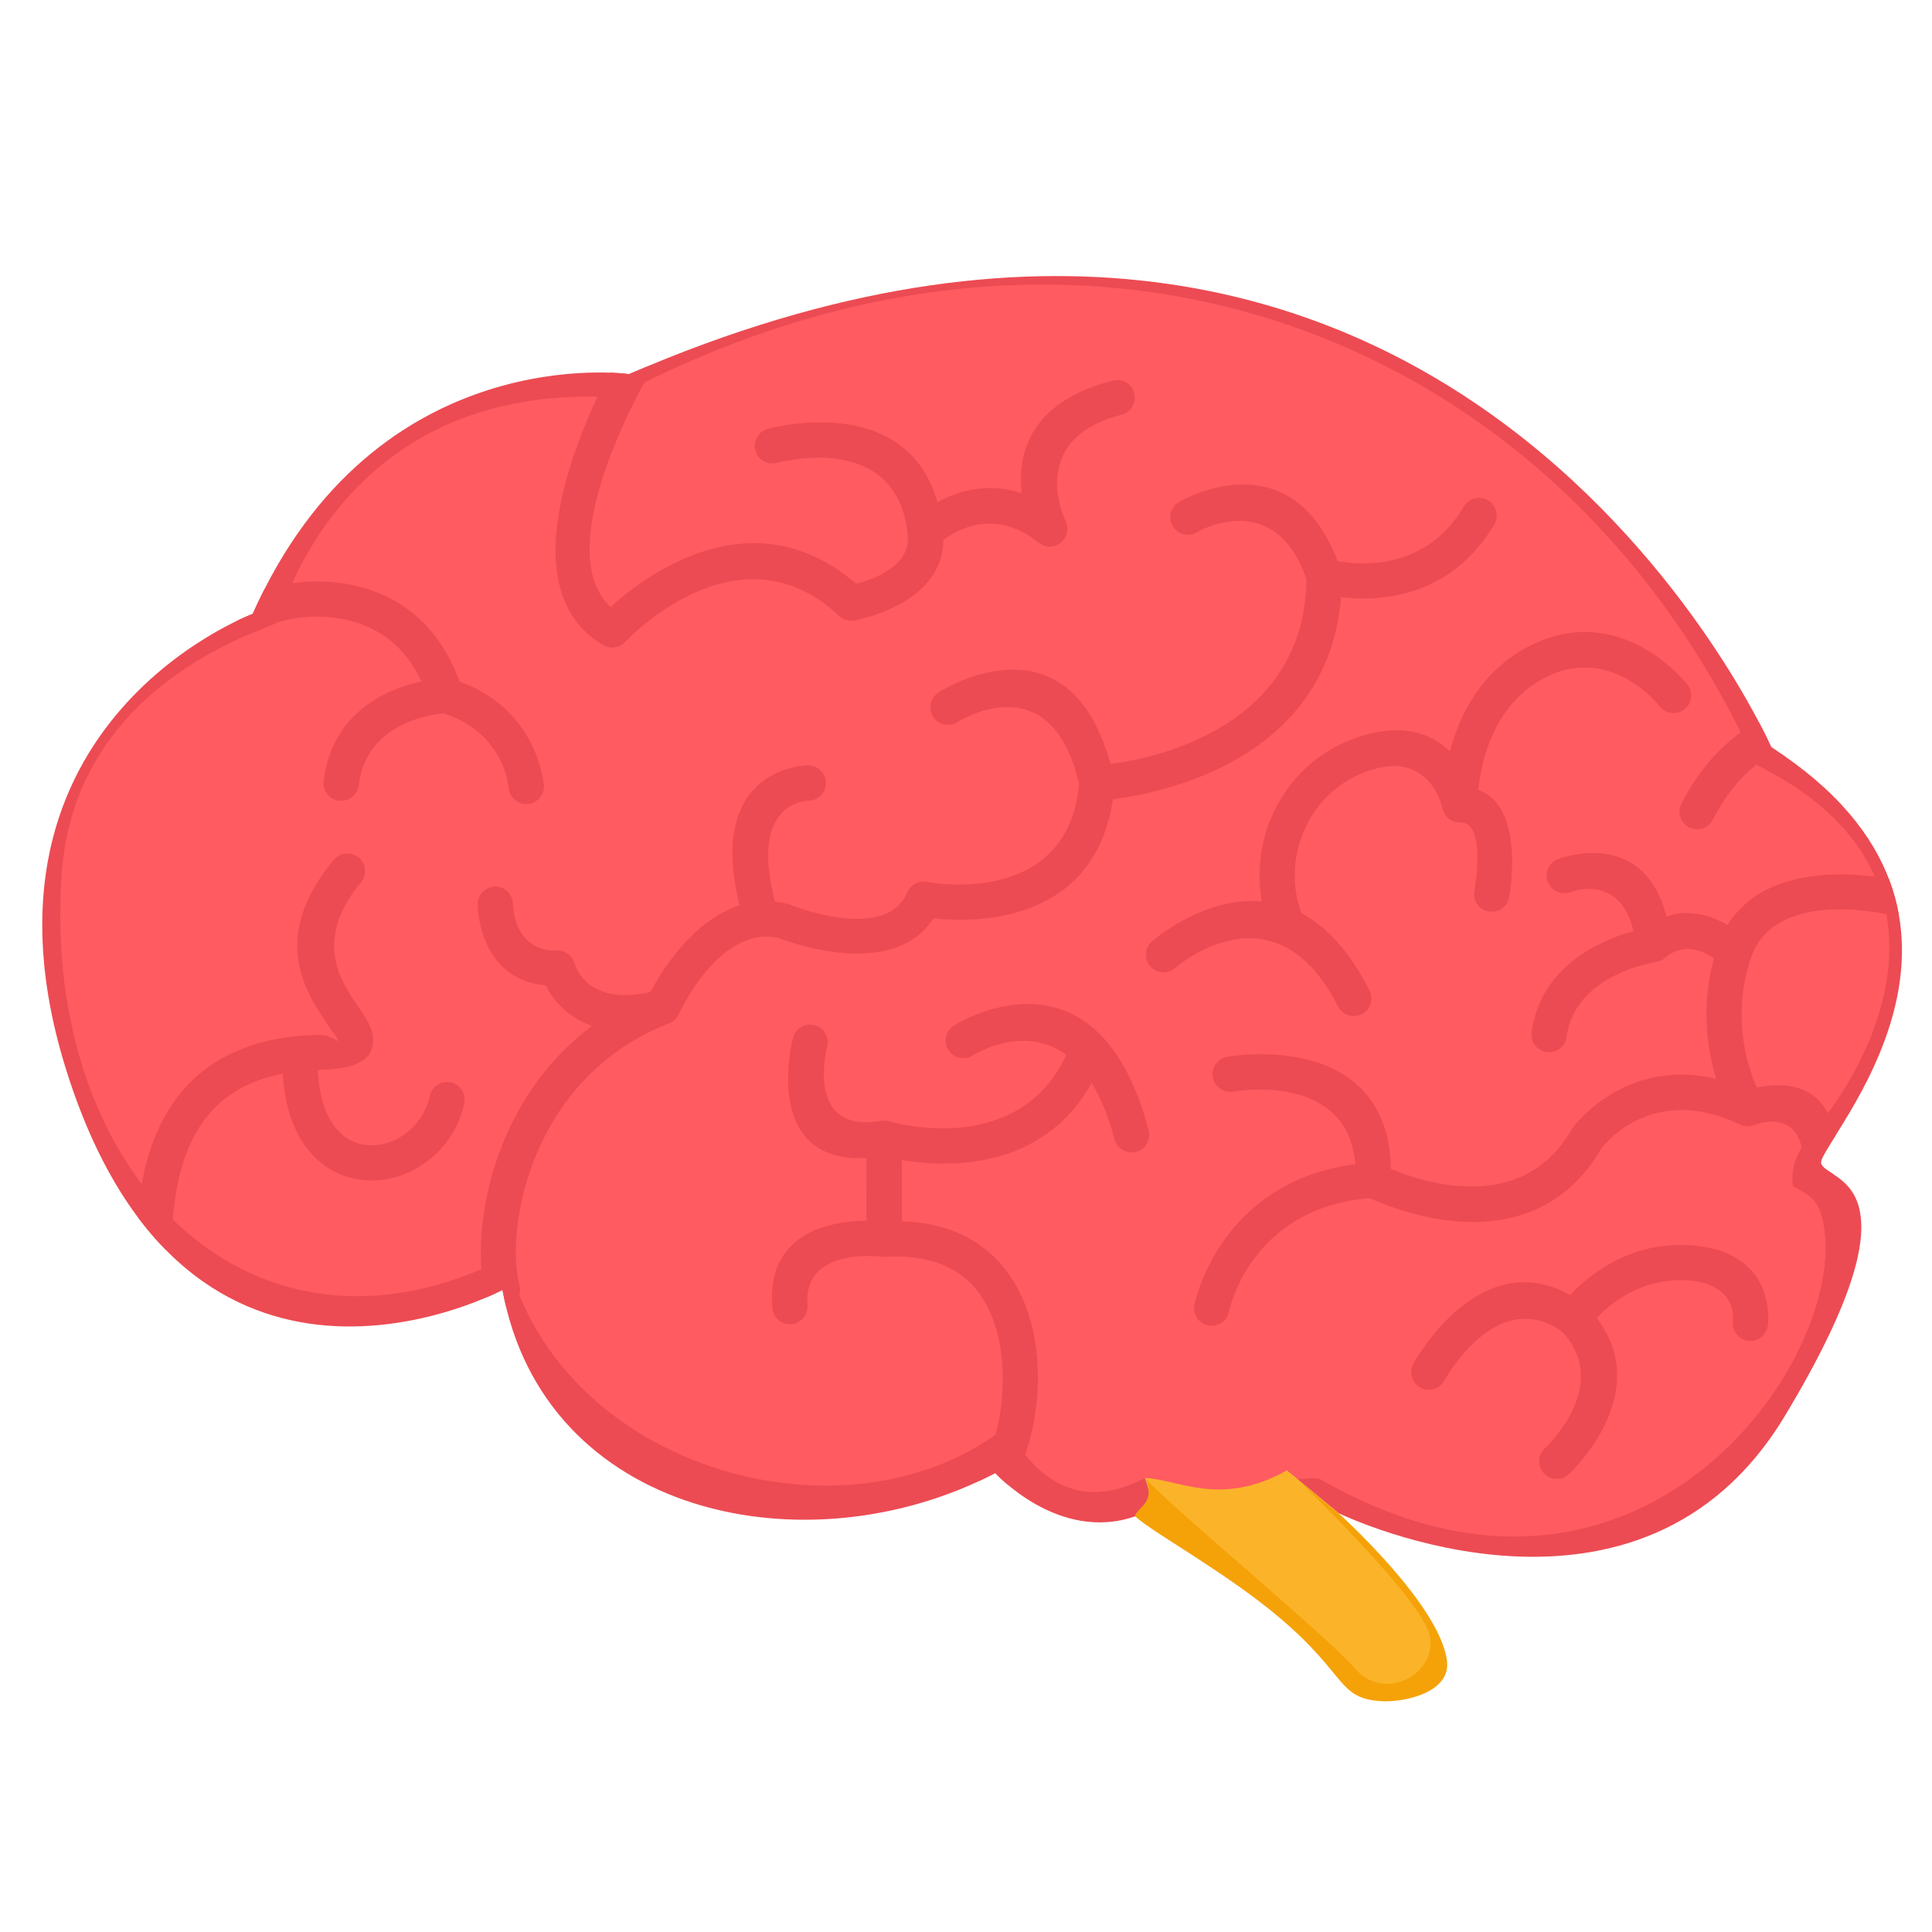 <svg xmlns="http://www.w3.org/2000/svg" xmlns:xlink="http://www.w3.org/1999/xlink" id="Layer_1" width="792" height="792" x="0" y="0" enable-background="new -90 0 792 792" version="1.1" viewBox="-90 0 792 792" xml:space="preserve"><path fill="#EC4B53" d="M458.751,620.305c4.302,2.064,123.818,58.198,182.8-39.653c60.064-99.654,15.879-95.86,14.925-104.007	c-0.958-8.149,87.463-100.764-20.386-170.383c0,0-131.045-298.962-468.235-152.895c0,0-103.754-15.019-154.263,98.29	c0,0-125.594,46.418-73.719,195.213c51.875,148.796,176.105,81.911,176.105,81.911c17.049,92.73,124.714,115.427,202.039,75.078	c0,0,25.939,28.666,57.337,17.744c1.098-4.313,9.676-1.106,4.012-15.73c7.928-11.692,25.922-17.921,58.133-3.099	c1.693,1.396,4.692,3.775,4.229,3.491L458.751,620.305z"/><path fill="#FF5B61" d="M23.583,255.122c-1.468,2.441-82.555,22.785-88.27,102.958C-73.48,481.42,13.367,568.687,117.82,515.422	c21.802,87.659,140.73,120.692,205.34,68.995c0,0,16.934,42.247,56.204,21.455l1.915,2.095c9.438-0.131,34.399,15.405,56.216-5.193	c1.512,1.247,4.062,3.271,4.267,3.492c3.085,0.336,7.465-1.014,9.676,0.256c133.399,76.572,219.989-55.228,205.356-107.969	c-2.048-7.374-5.603-8.686-11.785-12.386c0,0-2.366-9.341,6.548-19.867c37.85-44.688,57.251-114.146-21.631-152.782	c-79.895-176.925-274.832-253.38-467.702-150.592C49.06,156.207,24.856,253,23.583,255.122L23.583,255.122z"/><path fill="#EC4B53" d="M228.53,189.734c-3.843,1.043-7.813-1.225-8.858-5.068c-1.044-3.843,1.223-7.813,5.067-8.855	c0.17-0.048,56.515-15.865,69.548,30.049c8.075-4.424,20.378-8.409,34.563-3.638c-1.801-15.652,2.718-37.292,37.326-46.188	c3.859-0.986,7.787,1.347,8.772,5.208c0.986,3.859-1.347,7.788-5.208,8.773c-39.613,10.186-22.923,43.57-22.875,43.66l-0.024,0.014	c1.176,2.421,0.938,5.41-0.855,7.657c-2.479,3.111-7.021,3.619-10.128,1.133c-17.864-14.291-33.424-5.417-39.153-1.081	c-0.211,26.872-36.476,32.926-36.582,32.941v-0.002c-2.151,0.355-4.432-0.256-6.139-1.864	c-41.604-39.151-87.633,10.589-87.769,10.725l-0.004-0.004c-2.253,2.402-5.949,3.014-8.911,1.28	c-41.22-24.16-5.681-96.153,2.631-111.698c5.031,0.17,7.926,0.588,7.926,0.588c2.242-0.973,4.44-1.85,6.666-2.783	c0.831,1.993,0.763,4.332-0.383,6.347c-0.114,0.208-39.311,68.313-13.841,91.903c14.081-12.754,58.207-46.173,100.706-9.479	c6.98-1.803,22.634-7.322,21.103-20.308l-0.03-0.334C277.413,176.023,228.668,189.695,228.53,189.734L228.53,189.734z M661.801,481.506L661.801,481.506c-2.819-1.861-5.116-3.074-5.328-4.864c-0.167-1.415,2.358-5.377,6.085-11.314	c-4.678-22.293-22.611-21.62-32.376-19.461c-3.927-8.897-10.371-28.953-2.545-52.761c0.115-0.282,0.212-0.568,0.294-0.858	c10.137-28.829,57.119-17.116,57.253-17.081c1.109,0.267,2.222,0.259,3.262,0.03c-0.87-4.946-2.23-9.94-4.15-14.953	c-12.729-2.289-50.398-6.574-66.125,19.003c-6.134-3.624-15.216-6.949-25.015-3.512c-9.493-37.296-44.324-23.603-44.432-23.562	c-3.736,1.385-5.638,5.547-4.245,9.282c1.388,3.734,5.549,5.635,9.281,4.246c0.062-0.022,20.374-8.035,25.866,15.981	c-12.646,3.512-38.114,13.948-41.748,41.524c-0.521,3.952,2.267,7.58,6.224,8.095c3.953,0.512,7.576-2.275,8.095-6.227	c3.24-24.606,33.271-30.154,36.447-30.673c1.557-0.182,2.94-0.843,4.019-1.824c7.56-6.511,15.64-2.745,19.97,0.268	c-5.458,19.915-2.732,37.495,0.9,49.396c-35.179-8.323-55.718,16.113-58.453,19.63c-0.285,0.337-0.547,0.703-0.771,1.096	c-20.218,35.385-61.193,21.672-74.103,16.218c-1.261-57.954-66.951-46.012-67.145-45.978c-3.935,0.688-6.573,4.441-5.887,8.377	c0.689,3.938,4.439,6.574,8.376,5.886c0.144-0.021,46.967-8.522,50.067,29.788c-56.034,7.212-65.945,57.402-65.975,57.55	c-0.797,3.908,1.728,7.725,5.63,8.518c3.908,0.798,7.724-1.723,8.52-5.631c0.025-0.121,8.389-42.523,57.78-46.534	c10.9,5.032,66.998,27.858,95.071-20.628c2.277-2.91,21.82-26.082,56.473-9.632c1.839,0.961,4.057,1.107,6.057,0.292l0.006,0.015	c0.055-0.017,19.774-8.273,20.075,15.515c0.05,3.983,3.318,7.178,7.304,7.129C658.642,483.836,660.505,482.931,661.801,481.506	L661.801,481.506z M638.68,307.988L638.68,307.988c-0.388,0.302-0.819,0.573-1.282,0.798c-16.389,8.05-25.101,26.991-25.124,27.044	c-1.719,3.611-6.04,5.146-9.653,3.424c-3.606-1.718-5.141-6.04-3.423-9.648c0.027-0.068,10.72-23.345,31.764-33.734	c3.449,6.544,5.129,10.384,5.129,10.384C636.979,306.828,637.819,307.411,638.68,307.988L638.68,307.988z M18.36,241.635	L18.36,241.635c-1.638,3.226-3.229,6.562-4.769,10.016c0,0-2.49,0.924-6.628,2.92c0.158,0.354,0.35,0.706,0.569,1.043	c2.188,3.346,6.672,4.282,10.02,2.098c1.348-0.885,3.421-1.793,6.03-2.591c7.134-2.183,17.484-3.355,27.942-1.138	c10.106,2.139,20.281,7.563,27.482,18.572c1.351,2.068,2.598,4.322,3.733,6.775c-13.466,2.98-36.637,12.246-40.067,40.857	c-0.468,3.97,2.368,7.569,6.338,8.037c3.969,0.466,7.57-2.372,8.037-6.34c3.034-25.291,29.104-28.945,34.765-29.446	c25.114,7.927,26.752,30.534,26.762,30.595c0.342,3.971,3.843,6.911,7.81,6.567c3.97-0.343,6.907-3.84,6.567-7.811	c-0.01-0.093-2.276-30.905-34.608-42.383c-2.003-5.628-4.448-10.531-7.219-14.776c-9.627-14.718-23.167-21.958-36.598-24.8	c-13.081-2.774-26.116-1.278-35.128,1.477L18.36,241.635L18.36,241.635z M-33.556,498.877L-33.556,498.877	c3.686,4.932,7.49,9.374,11.396,13.349c1.564-1.282,2.584-3.208,2.647-5.391c0.622-21.379,5.316-38.368,15.023-49.935	c7.086-8.455,17.097-14.161,30.421-16.739c1.011,17.971,7.329,29.853,15.873,36.665c0.137,0.125,0.282,0.243,0.432,0.361	c5.102,3.921,10.922,6.047,16.884,6.606c5.809,0.539,11.73-0.427,17.221-2.688c11.345-4.677,20.975-14.929,23.988-28.776	c0.845-3.904-1.64-7.76-5.548-8.603c-3.903-0.843-7.759,1.644-8.602,5.547c-1.935,8.913-8.09,15.491-15.329,18.473	c-3.374,1.394-6.964,1.997-10.425,1.671c-3.306-0.309-6.53-1.488-9.357-3.659c-0.116-0.095-0.242-0.181-0.36-0.266	c-5.638-4.532-9.791-13.135-10.403-26.845l0.094-0.003c17.168-0.484,22.753-4.704,22.521-12.743	c-0.128-4.51-2.812-8.443-6.197-13.398c-7.032-10.294-18.47-27.035,1.244-50.792c2.55-3.079,2.122-7.643-0.961-10.186	c-3.077-2.553-7.642-2.122-10.188,0.962c-26.659,32.126-11.413,54.44-2.032,68.172c2.066,3.02,3.701,5.414,3.707,5.636	c0.041,1.548-2.167-2.263-8.491-2.082c-25.268,0.722-43.425,8.92-55.581,23.407C-26.248,460.336-31.962,477.678-33.556,498.877	L-33.556,498.877z M109.43,531.84L109.43,531.84c4.189-1.791,6.548-3.063,6.548-3.063c0.444,2.402,0.961,4.753,1.525,7.064	l0.316-0.077c3.859-1.014,6.164-4.97,5.149-8.829c-3.538-13.36-1.479-40.436,12.563-65.23c9.664-17.058,25.061-32.858,48.308-42.004	c2.193-0.686,3.828-2.333,4.59-4.337c1.965-4.124,18.037-36.173,40.834-30.814c5.531,2.132,47.175,17.092,63.342-8.062	c16.467,1.769,65.94,2.684,73.613-48.857c20.818-2.656,88.137-16.368,93.519-82.853c14.788,1.803,44.583,0.981,62.819-29.791	c2.03-3.439,0.889-7.875-2.549-9.904c-3.438-2.031-7.874-0.889-9.908,2.55c-15.604,26.34-42.283,24.135-51.764,22.375	c-19.547-51.257-64.836-24.342-64.971-24.263c-3.452,1.983-4.642,6.395-2.661,9.847c1.983,3.455,6.397,4.645,9.851,2.66	c0.089-0.053,31.74-18.884,45.026,19.042c-0.759,60.536-60.967,73.347-80.352,75.906c-17.503-63.848-70.29-29.452-70.444-29.354	c-3.375,2.125-4.389,6.587-2.265,9.96c2.125,3.375,6.588,4.389,9.964,2.266c0.106-0.069,38.355-25.008,49.891,25.428	c-4.719,49.755-58.646,40.727-62.246,40.067c-3.32-0.717-6.79,0.996-8.171,4.238c-8.465,19.922-43.875,6.677-47.605,5.222	c-0.399-0.181-0.817-0.33-1.258-0.438c-1.849-0.462-3.652-0.771-5.422-0.951c-10.891-41.642,13.72-41.426,13.791-41.426	c3.986-0.048,7.18-3.321,7.134-7.307c-0.049-3.984-3.318-7.173-7.302-7.126c-0.128,0-42.27-0.186-28.124,57.389	c-19.407,6.185-32.201,27.354-36.487,35.444c-26.501,6.241-31.109-11.536-31.124-11.588l-0.018,0.003	c-0.835-3.147-3.74-5.432-7.142-5.354c-18.131,0.49-18.145-19.065-18.145-19.117c-0.061-3.984-3.344-7.164-7.328-7.104	c-3.986,0.064-7.166,3.347-7.106,7.331c0,0.089,0.003,30.618,27.872,33.164c2.673,5.214,8.292,12.975,19.056,16.588	c-13.01,9.708-22.729,21.581-29.785,34.036c-16.056,28.347-18.199,60.104-13.98,76.039C109.1,531.045,109.252,531.453,109.43,531.84	L109.43,531.84z M311.533,607.053L311.533,607.053c-1.324-2.696-0.868-6.041,1.363-8.288c4.771-4.77,9.035-21.192,8.007-38.707	c-0.377-6.438-1.529-12.922-3.703-18.873c-2.085-5.709-5.12-10.938-9.331-15.146l-0.012-0.014l-0.016,0.014	c-7.247-7.25-18.293-11.715-34.498-10.859c-0.292,0.033-0.587,0.055-0.894,0.055c-0.394,0-0.781-0.035-1.157-0.095	c-3.292-0.363-32.162-2.938-30.265,19.854c0.327,3.984-2.639,7.485-6.625,7.812c-3.983,0.326-7.479-2.635-7.805-6.62	c-2.618-31.399,24.557-35.657,38.607-35.782V474.71c-43.724,2.223-30.148-49.079-30.113-49.235c0.985-3.861,4.912-6.19,8.773-5.207	c3.862,0.983,6.192,4.911,5.208,8.773c-0.026,0.101-9.52,36.031,22.131,30.414c1.271-0.221,2.528-0.095,3.664,0.31	c4.778,1.342,53.159,13.794,72.276-27.336c-17.838-13.005-38.336,0.194-38.418,0.247c-3.378,2.125-7.84,1.11-9.966-2.266	c-2.121-3.374-1.107-7.836,2.266-9.961c0.167-0.105,58.682-37.76,79.841,42.946c1,3.857-1.319,7.799-5.181,8.802	c-3.859,0.998-7.802-1.321-8.801-5.182c-2.563-9.765-5.773-17.293-9.372-23.052c-20.33,36.369-59.86,34.59-77.824,31.596v25.092	c17.144,0.496,29.591,6.342,38.392,15.141l-0.018,0.015c5.82,5.821,9.948,12.863,12.718,20.451c2.68,7.348,4.09,15.212,4.548,22.951	c1.25,21.26-5.089,42.412-12.036,49.582c-3.383-2.837-5.279-4.934-5.279-4.934C315.881,604.973,313.712,606.029,311.533,607.053	L311.533,607.053z M391.714,396.835L391.714,396.835c-3.013,2.609-7.578,2.281-10.189-0.739c-2.607-3.017-2.28-7.578,0.739-10.187	c0.094-0.081,20.945-18.508,45.025-16.374c-2.104-11.613-0.693-23.694,3.905-34.502c5.502-12.925,15.555-24.079,29.595-30.496	c2.412-1.102,4.947-2.065,7.605-2.873c17.596-5.355,28.865-0.586,35.961,6.329c3.916-14.652,12.729-32.99,32.538-43.111	c37.77-19.289,64.782,15.684,64.863,15.785c2.454,3.141,1.893,7.682-1.248,10.133c-3.14,2.451-7.676,1.892-10.131-1.25	c-0.055-0.073-19.827-25.656-46.915-11.817c-21.376,10.916-26.33,34.848-27.471,46.086c19.618,6.843,12.708,43.841,12.688,43.957	c-0.687,3.938-4.439,6.574-8.375,5.885c-3.939-0.687-6.575-4.434-5.888-8.376c0.01-0.081,5.197-28.483-5.753-28.105	c-3.552,0.113-6.582-2.364-7.292-5.722l-0.014,0.008c-0.012-0.068-4.654-23.329-28.78-15.992c-2.006,0.612-3.944,1.348-5.793,2.193	c-10.56,4.829-18.132,13.248-22.292,23.025c-4.181,9.829-4.924,20.994-1.801,31.254c0.242,0.809,0.514,1.615,0.817,2.419	c9.764,5.185,19.43,14.939,27.901,31.696c1.797,3.56,0.364,7.906-3.2,9.702c-3.561,1.799-7.907,0.367-9.704-3.199	C432.375,360.888,391.828,396.734,391.714,396.835z M502.057,565.98L502.057,565.98c-1.94,3.481-6.334,4.735-9.823,2.801	c-3.48-1.939-4.735-6.336-2.799-9.822c0.081-0.144,26.715-49.118,64.226-28.081c7.438-7.911,23.898-21.586,47.97-20.473	c37.627,1.747,33.079,32.904,33.066,32.991c-0.515,3.952-4.142,6.742-8.094,6.225c-3.949-0.517-6.737-4.141-6.224-8.093	c0.008-0.044,2.328-15.684-19.372-16.689c-18.275-0.847-30.767,9.439-36.466,15.463c24.021,31.48-11.299,63.909-11.408,64.006	c-2.905,2.733-7.479,2.593-10.212-0.312c-2.737-2.907-2.598-7.485,0.312-10.219c0.079-0.074,27.987-25.734,7.097-47.893	C523.42,526.763,502.116,565.866,502.057,565.98L502.057,565.98z"/><path fill="#F5A209" d="M379.365,605.873c4.703,10.391-2.914,11.415-4.012,15.73c7.065,6.673,37.695,23.16,60.031,42.278	c27.097,23.192,22.96,32.434,40.981,33.508c9.161,0.544,28.384-3.49,26.817-16.464c-2.811-23.235-44.56-60.682-44.56-60.682	s0.04,0.019,0.127,0.062l-17.023-14.039C421.534,620.555,400.574,616.247,379.365,605.873z"/><path fill="#FBB429" d="M379.365,605.873c12.08,13.174,73.942,64.157,86.494,78.464c12.551,14.304,35.55,0.269,29.582-15.896	c-5.969-16.173-53.714-62.174-53.714-62.174c0.464,0.284-2.536-2.095-4.229-3.489C410.468,618.03,392.633,606.321,379.365,605.873	L379.365,605.873z"/></svg>